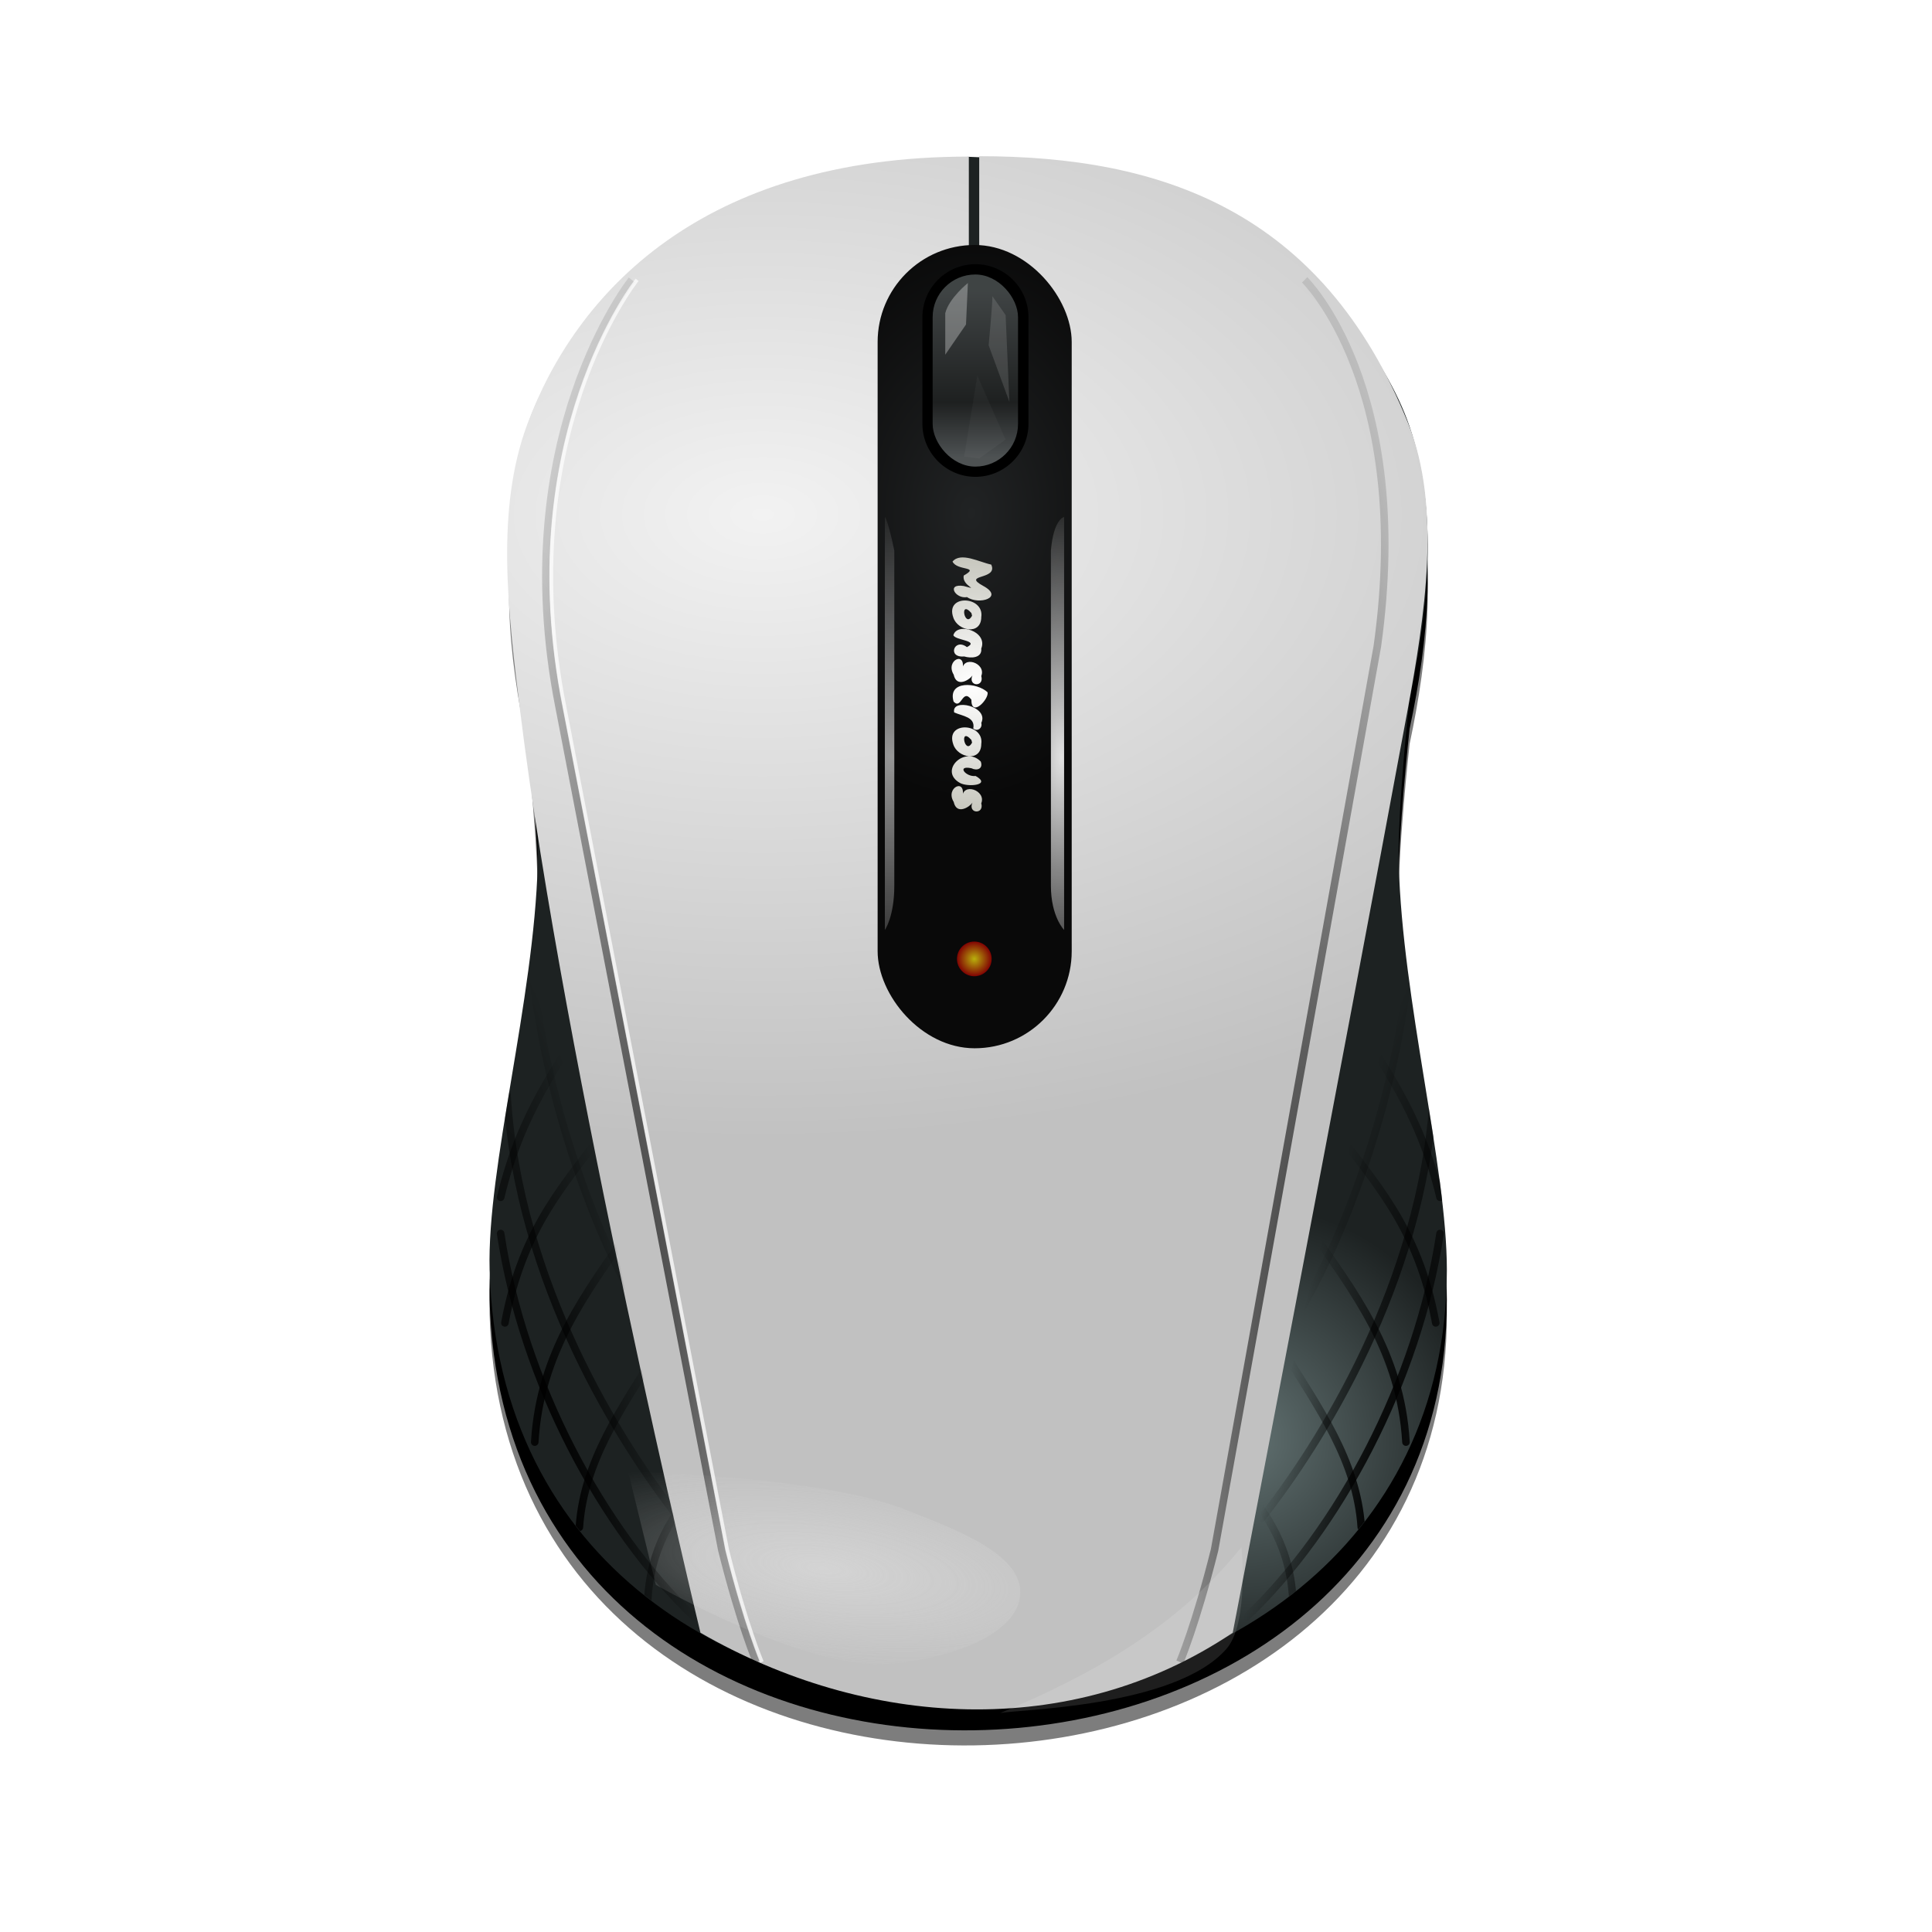 <?xml version="1.0" encoding="UTF-8"?>
<svg enable-background="new" version="1.0" viewBox="0 0 256 256" xmlns="http://www.w3.org/2000/svg" xmlns:xlink="http://www.w3.org/1999/xlink"><defs><linearGradient id="c"><stop offset="0"/><stop stop-opacity="0" offset="1"/></linearGradient><linearGradient id="d"><stop stop-color="#627272" offset="0"/><stop stop-color="#1d2222" offset="1"/></linearGradient><linearGradient id="e"><stop stop-color="#fff" offset="0"/><stop stop-color="#fff" stop-opacity="0" offset="1"/></linearGradient><radialGradient id="p" cx="117.08" cy="127.93" r="60.606" gradientTransform="matrix(2.32 0 0 1.368 -154.55 -59.834)" gradientUnits="userSpaceOnUse"><stop stop-color="#f2f2f2" offset="0"/><stop stop-color="#c1c1c1" offset="1"/></radialGradient><radialGradient id="o" cx="-155.74" cy="245.77" r="21.263" gradientTransform="matrix(1.539 .235 -.061 .596 374.87 136.97)" gradientUnits="userSpaceOnUse"><stop stop-color="#f2f2f2" offset="0"/><stop stop-color="#f2f2f2" stop-opacity="0" offset="1"/></radialGradient><radialGradient id="n" cx="96.249" cy="170.73" r="14.519" gradientTransform="matrix(1.864 0 0 11.819 -79.664 -1785.2)" gradientUnits="userSpaceOnUse" xlink:href="#c"/><radialGradient id="m" cx="96.249" cy="170.73" r="14.519" gradientTransform="matrix(-1.864 0 0 11.819 368.24 -1785.2)" gradientUnits="userSpaceOnUse" xlink:href="#c"/><filter id="x" x="-.074" y="-.108" width="1.147" height="1.215"><feGaussianBlur stdDeviation="0.987"/></filter><radialGradient id="l" cx="155.95" cy="131.4" r="1.25" gradientTransform="matrix(10.905 0 0 28.637 -1544 -3615.6)" gradientUnits="userSpaceOnUse" xlink:href="#e"/><filter id="w" x="-.557" y="-.176" width="2.113" height="1.352"><feGaussianBlur stdDeviation="0.696"/></filter><filter id="v" x="-.962" y="-.189" width="2.923" height="1.378"><feGaussianBlur stdDeviation="1.102"/></filter><filter id="u" x="-.532" y="-.266" width="2.064" height="1.532"><feGaussianBlur stdDeviation="1.219"/></filter><radialGradient id="k" cx="75.903" cy="187.11" r="31.462" gradientTransform="matrix(.998 .056 -.059 1.05 11.228 -13.717)" gradientUnits="userSpaceOnUse"><stop stop-color="#fff" offset="0"/><stop stop-color="#c7c7be" offset="1"/></radialGradient><radialGradient id="j" cx="-136.65" cy="164.06" r="2.298" gradientUnits="userSpaceOnUse"><stop stop-color="#fff20d" offset="0"/><stop stop-color="#b10000" offset="1"/></radialGradient><radialGradient id="i" cx="155.95" cy="131.4" r="1.25" gradientTransform="matrix(-27.262 0 0 28.637 4385.7 -3615.6)" gradientUnits="userSpaceOnUse" xlink:href="#e"/><radialGradient id="h" cx="108.33" cy="180.69" r="31.872" gradientTransform="matrix(-.999 -.032 -.031 .975 294.25 64.917)" gradientUnits="userSpaceOnUse" xlink:href="#d"/><filter id="t" x="-.244" y="-.407" width="1.489" height="1.814"><feGaussianBlur stdDeviation="4.329"/></filter><clipPath id="y"><path d="m-134.89 65.734v13.496h1.282v-13.408c0.205 0 0.407-0.001 0.612 0-0.638-0.034-1.251-0.071-1.836-0.087-0.019-5.36e-4 -0.039-4.4e-5 -0.058 0zm49.697 24.047c1.575 2.664 3.034 5.592 4.343 8.832 4.202 10.395 2.308 23.342-0.321 35.736-4.305 43.946-21.103 113.79-21.103 113.79-0.269 0.181-0.545 0.349-0.816 0.525 15.803-8.45 27.283-23.683 27.283-45.384 0-12.694-5.497-33.315-5.946-50.135-0.182-6.827 1.341-20.433 1.341-20.433 2.308-10.882 3.595-23.017 0-33.637-1.051-3.105-2.727-6.263-4.78-9.298zm-101.7 3.556c-1.058 1.909-1.948 3.834-2.594 5.742 0.728-1.911 1.593-3.83 2.594-5.742zm-4.431 27.836c0.055 0.548 0.109 1.086 0.175 1.632-0.067-0.546-0.118-1.089-0.175-1.632zm0.175 1.632c0.088 0.732 0.187 1.458 0.291 2.186-0.105-0.727-0.203-1.463-0.291-2.186zm1.661 9.998c0.028 0.258 1.492 13.584 1.312 20.345-0.45 16.819-6.285 37.445-5.946 50.135 0.619 23.152 12.841 38.55 29.206 46.579-1.06-0.546-2.113-1.121-3.148-1.72 0 0-16.798-69.848-21.103-113.79-0.11-0.517-0.215-1.028-0.321-1.545z" color="#000000" enable-background="accumulate" fill="url(#g)"/></clipPath><radialGradient id="g" cx="108.33" cy="180.69" r="31.872" gradientTransform="matrix(-.932 -.03 -.029 .909 4.9 63.062)" gradientUnits="userSpaceOnUse" xlink:href="#d"/><radialGradient id="b" cx="-84.348" cy="213.31" r="14.016" gradientTransform="matrix(-.983 .186 1.065 5.622 -495.09 -950.99)" gradientUnits="userSpaceOnUse" xlink:href="#c"/><filter id="s"><feGaussianBlur stdDeviation="2.348"/></filter><filter id="r" x="-.19" y="-.118" width="1.381" height="1.236"><feGaussianBlur stdDeviation="10.062"/></filter><linearGradient id="q" x1="144.64" x2="144.64" y1="107.6" y2="85.6" gradientUnits="userSpaceOnUse"><stop stop-color="#6d7375" offset="0"/><stop stop-color="#2a2d2d" offset=".33"/><stop stop-color="#595f60" offset="1"/></linearGradient><radialGradient id="f" cx="144.73" cy="128.4" r="12.859" gradientTransform="matrix(2.01 .068 -.099 2.952 -133.52 -273.92)" gradientUnits="userSpaceOnUse"><stop stop-color="#212324" offset="0"/><stop stop-color="#090909" offset="1"/></radialGradient><radialGradient id="a" cx="-84.348" cy="213.31" r="14.016" gradientTransform="matrix(.983 .186 -1.065 5.622 225.66 -950.99)" gradientUnits="userSpaceOnUse" xlink:href="#c"/></defs><g transform="translate(-16,-37)"><g transform="translate(0,-10)"><path d="m144.19 73.781c-10.044 0.285-27.753 2.88-38.188 10.281-8.229 5.837-16.921 15.913-20.156 25.469-3.855 11.386-2.475 24.395 0 36.062 0 0 1.602 14.587 1.406 21.906-0.482 18.032-6.738 40.146-6.375 53.75 2.083 77.973 126.84 74.09 126.84 0 0-13.609-5.893-35.718-6.375-53.75-0.196-7.319 1.438-21.906 1.438-21.906 2.475-11.667 3.855-24.676 0-36.062-3.235-9.556-11.928-19.632-20.156-25.469-10.434-7.401-28.143-9.996-38.188-10.281-0.08-0.002-0.171 2e-3 -0.25 0z" color="#000000" enable-background="accumulate" filter="url(#r)" opacity=".712"/><path d="m144.19 71.781c-10.044 0.285-27.753 2.88-38.188 10.281-8.229 5.837-16.921 15.913-20.156 25.469-3.855 11.386-2.475 24.395 0 36.062 0 0 1.602 14.587 1.406 21.906-0.482 18.032-6.738 40.146-6.375 53.75 2.083 77.973 126.84 74.09 126.84 0 0-13.609-5.893-35.718-6.375-53.75-0.196-7.319 1.438-21.906 1.438-21.906 2.475-11.667 3.855-24.676 0-36.062-3.235-9.556-11.928-19.632-20.156-25.469-10.434-7.401-28.143-9.996-38.188-10.281-0.08-0.002-0.171 2e-3 -0.25 0z" color="#000000" enable-background="accumulate" filter="url(#s)"/><path d="m144.19 67.781c-10.044 0.285-27.753 2.88-38.188 10.281-8.229 5.837-16.921 15.913-20.156 25.469-3.855 11.386-2.475 24.395 0 36.062 0 0 1.602 14.587 1.406 21.906-0.482 18.032-6.738 40.146-6.375 53.75 2.083 77.973 126.84 74.09 126.84 0 0-13.609-5.893-35.718-6.375-53.75-0.196-7.319 1.438-21.906 1.438-21.906 2.475-11.667 3.855-24.676 0-36.062-3.235-9.556-11.928-19.632-20.156-25.469-10.434-7.401-28.143-9.996-38.188-10.281-0.08-0.002-0.171 2e-3 -0.25 0z" color="#000000" enable-background="accumulate" fill="url(#h)"/><path d="m85.844 103.28c-4.166 11.276-2.565 24.581-0.906 38.062 5.783 46.986 23.875 122 23.875 122 21.823 12.613 49.059 14.459 70.531 0 0 0 14.51-75.45 23.125-122 2.348-12.688 4.598-27.168 0.094-38.312-11.387-28.175-32.803-35.333-56.812-35.333v14.552h-1.375v-14.5c-35.473 0-52.121 18.179-58.531 35.531z" color="#000000" enable-background="accumulate" fill="url(#p)"/><rect x="132.29" y="79.461" width="25.717" height="106.44" rx="12.859" ry="12.859" color="#000000" enable-background="accumulate" fill="url(#f)"/><path d="m145.25 82.004c-3.87 0-7.027 3.158-7.027 7.027v14.125c0 3.87 3.158 7.027 7.027 7.027s7.027-3.158 7.027-7.027v-14.125c0-3.87-3.158-7.027-7.027-7.027z" color="#000000" enable-background="accumulate"/><rect x="139.58" y="83.372" width="11.314" height="25.456" rx="5.657" ry="5.657" color="#000000" enable-background="accumulate" fill="url(#q)" opacity=".712"/><circle transform="translate(281.75,10)" cx="-136.65" cy="164.06" r="2.298" color="#000000" enable-background="accumulate" fill="url(#j)" opacity=".712"/><path d="m116.24 267.22s-2.121-4.95-4.596-14.849l-21.567-111.72c-7.071-35.709 9.632-56.569 9.632-56.569" color="#000000" enable-background="accumulate" fill="none" opacity=".712" stroke="url(#n)"/><path transform="matrix(1.222 0 0 1 -21.742 8)" d="m99 234 3 15s15.99 11.213 25 10.5c5.671-0.449 13.965-3.337 14.5-9 0.532-5.637-7.413-9.015-12.5-11.5-9.109-4.45-30-5-30-5z" color="#000000" enable-background="accumulate" fill="url(#o)" filter="url(#t)" opacity=".621"/><path d="m172.34 267.22s2.121-4.95 4.596-14.849l21.567-119.72c4.821-34.459-9.632-48.569-9.632-48.569" color="#000000" enable-background="accumulate" fill="none" opacity=".712" stroke="url(#m)"/><path d="m148.5 274c2-0.5 23.14-0.692 30-8.5 3.003-3.417 2-13.5 2-13.5-8.357 10.413-19.665 16.891-32 22z" color="#000000" enable-background="accumulate" fill="#fff" filter="url(#x)" opacity=".342"/><path d="m155.25 119.96c0.35-4.2 1.75-4.463 1.75-4.463v54.725s-1.75-1.75-1.75-5.862z" color="#000000" enable-background="accumulate" fill="url(#l)" opacity=".881"/><path d="m141.25 88.5v5.5l2.75-4 0.25-5.5s-2.5 2-3 4z" color="#000000" enable-background="accumulate" fill="#fff" filter="url(#w)" opacity=".543"/><path d="m147.5 86.25c0 1.25-0.5 6.5-0.5 6.5l2.75 7.5-0.5-11.5z" color="#000000" enable-background="accumulate" fill="#fff" filter="url(#v)" opacity=".354"/><path d="m145.5 96.75-1.75 10.75 2 0.25 3.5-2.5z" color="#000000" enable-background="accumulate" fill="#fff" filter="url(#u)" opacity=".173"/><g transform="matrix(0 .535 -.535 0 244.88 97.084)" fill="#eeeeec"><path d="m46.219 182.31c-0.6 2.904-3.191 7.561-0.747 9.59 2.378-1.144 1.09-6.956 3.453-2.785 2.588 0.578 3.772-4.33 2.599 0.015-0.699 4.408 3.274 2.051 2.748-0.834 2.028-2.918 0.098-9.29-2.769-4.003-3.002 5.5-1.391-3.792-5.285-1.982zm31.625 0.906c-2.461 2.592-3.015 9.957 2.312 8.417 2.127-1.994-3.436-2.139-0.492-4.4 4.583 0.025-0.149-4.405-1.819-4.017zm-18.625 1.562c-5.25-0.778-5.744 9.01 0.102 6.929 3.37-1.081 4.464-6.91-0.102-6.929zm7.781 0c-4.231-1.704-6.62 5.949-3.298 6.91 1.286-0.4 1.32-6.566 2.96-3.359-2.406 3.136 2.707 4.982 2.308 0.683 0.495-1.639 0.455-4.478-1.97-4.234zm6.812 0c-3.205-1.291-5.281 4.737-1.348 4.713-5.064-1.218-2.619 4.319 1.011 2.123 3.36-0.722 1.254-4.005 0.181-4.647 2.806 1.184 3-2.988 0.155-2.189zm11.625 0c-4.104-2.009-6.244 7.506-2.596 6.709 0.919-2.107 1.131-5.285 3.976-4.724 0.898-1.024-0.141-2.357-1.38-1.985zm5.219 0c-5.25-0.778-5.744 9.01 0.102 6.929 3.37-1.081 4.464-6.91-0.102-6.929zm14.688 0c-3.198-1.289-5.327 4.722-1.379 4.713-5.085-1.214-2.591 4.339 1.034 2.118 3.382-0.734 1.201-4.024 0.174-4.641 2.784 1.205 2.999-2.973 0.172-2.189zm-10.344 0.125c-4.055 3.902 2.33 10.594 5.339 5.09 1.055-2.022 0.478-7.812-1.763-3.814 0.317 2.412-2.713 4.845-1.91 1.029 0.676-1.354 0.165-2.949-1.665-2.305zm-36.125 2.156c3.334 1.776-4.171 3.276-0.655 0.162zm31.438 0c3.334 1.776-4.171 3.276-0.655 0.162z" fill="url(#k)"/></g><path d="m134.5 119.96c-0.875-4.2-1.25-4.463-1.25-4.463v54.725s1.25-1.75 1.25-5.862z" color="#000000" enable-background="accumulate" fill="url(#i)" opacity=".576"/><path d="m116.95 267.22s-2.121-4.95-4.596-14.849l-21.567-111.72c-7.071-35.709 9.632-56.569 9.632-56.569" color="#000000" enable-background="accumulate" fill="none" opacity=".712" stroke="#fff" stroke-width=".5"/><g transform="matrix(1.072 0 0 1.072 288.99 -2.693)" clip-path="url(#y)" fill="none" stroke-linecap="round" stroke-width=".933"><path d="m-100.6 230.39c3.126 3.925 5.893 8.224 5.788 15.522" color="#000000" enable-background="accumulate" stroke="url(#a)"/><path d="m-97.179 221.71c3.063 5.643 6.941 10.266 7.367 19.206" color="#000000" enable-background="accumulate" stroke="url(#a)"/><path d="m-95.864 213.56c4.162 6.787 8.918 13.334 9.471 21.574" color="#000000" enable-background="accumulate" stroke="url(#a)"/><path d="m-93.759 206.45c4.174 6.826 9.98 12.292 10.261 22.363" color="#000000" enable-background="accumulate" stroke="url(#a)"/><path d="m-92.707 198.3c5.412 7.723 11.183 15.189 11.839 26.309" color="#000000" enable-background="accumulate" stroke="url(#a)"/><path d="m-91.917 191.98c5.8 7.425 12.231 14.285 12.892 26.309" color="#000000" enable-background="accumulate" stroke="url(#a)"/><path d="m-89.813 185.67c4.868 6.751 10.417 12.14 12.628 24.204" color="#000000" enable-background="accumulate" stroke="url(#a)"/><path d="m-88.497 178.04c4.544 7.901 10.157 15.267 12.102 24.468" color="#000000" enable-background="accumulate" stroke="url(#a)"/><path d="m-87.708 171.2c3.895 7.081 8.437 12.225 11.05 23.152" color="#000000" enable-background="accumulate" stroke="url(#a)"/><path d="m-103.49 251.7c12.568-10.321 21.458-24.32 26.309-42.358" color="#000000" enable-background="accumulate" stroke="url(#a)"/><path d="m-100.57 246.22c11.358-10.826 21.14-29.072 23.915-47.397" color="#000000" enable-background="accumulate" stroke="url(#a)"/><path d="m-100.03 240.7c11.126-10.884 20.643-28.841 23.373-46.874" color="#000000" enable-background="accumulate" stroke="url(#a)"/><path d="m-98.758 234.08c7.306-9.268 19.879-29.056 21.31-52.355" color="#000000" enable-background="accumulate" stroke="url(#a)"/><path d="m-96.916 223.55c5.991-7.427 16.985-28.793 17.89-51.829" color="#000000" enable-background="accumulate" stroke="url(#a)"/><path d="m-93.634 207.84c5.786-10.028 12.802-28.777 13.556-47.955" color="#000000" enable-background="accumulate" stroke="url(#a)"/><path d="m-168.83 230.39c-3.126 3.925-5.893 8.224-5.788 15.522" color="#000000" enable-background="accumulate" stroke="url(#b)"/><path d="m-172.25 221.71c-3.063 5.643-6.941 10.266-7.367 19.206" color="#000000" enable-background="accumulate" stroke="url(#b)"/><path d="m-173.57 213.56c-4.162 6.787-8.918 13.334-9.471 21.574" color="#000000" enable-background="accumulate" stroke="url(#b)"/><path d="m-175.67 206.45c-4.174 6.826-9.98 12.292-10.261 22.363" color="#000000" enable-background="accumulate" stroke="url(#b)"/><path d="m-176.72 198.3c-5.412 7.723-11.183 15.189-11.839 26.309" color="#000000" enable-background="accumulate" stroke="url(#b)"/><path d="m-177.51 191.98c-5.8 7.425-12.231 14.285-12.892 26.309" color="#000000" enable-background="accumulate" stroke="url(#b)"/><path d="m-179.62 185.67c-4.868 6.751-10.417 12.14-12.628 24.204" color="#000000" enable-background="accumulate" stroke="url(#b)"/><path d="m-180.93 178.04c-4.544 7.901-10.157 15.267-12.102 24.468" color="#000000" enable-background="accumulate" stroke="url(#b)"/><path d="m-181.72 171.2c-3.895 7.081-8.437 12.225-11.05 23.152" color="#000000" enable-background="accumulate" stroke="url(#b)"/><path d="m-165.94 251.7c-12.568-10.321-21.458-24.32-26.309-42.358" color="#000000" enable-background="accumulate" stroke="url(#b)"/><path d="m-168.86 246.22c-11.358-10.826-21.14-29.072-23.915-47.397" color="#000000" enable-background="accumulate" stroke="url(#b)"/><path d="m-169.4 240.7c-11.126-10.884-20.643-28.841-23.373-46.874" color="#000000" enable-background="accumulate" stroke="url(#b)"/><path d="m-170.67 234.08c-7.306-9.268-19.879-29.056-21.31-52.355" color="#000000" enable-background="accumulate" stroke="url(#b)"/><path d="m-172.51 223.55c-5.991-7.427-16.985-28.793-17.89-51.829" color="#000000" enable-background="accumulate" stroke="url(#b)"/><path d="m-175.8 207.84c-5.786-10.028-12.802-28.777-13.556-47.955" color="#000000" enable-background="accumulate" stroke="url(#b)"/></g></g></g></svg>
